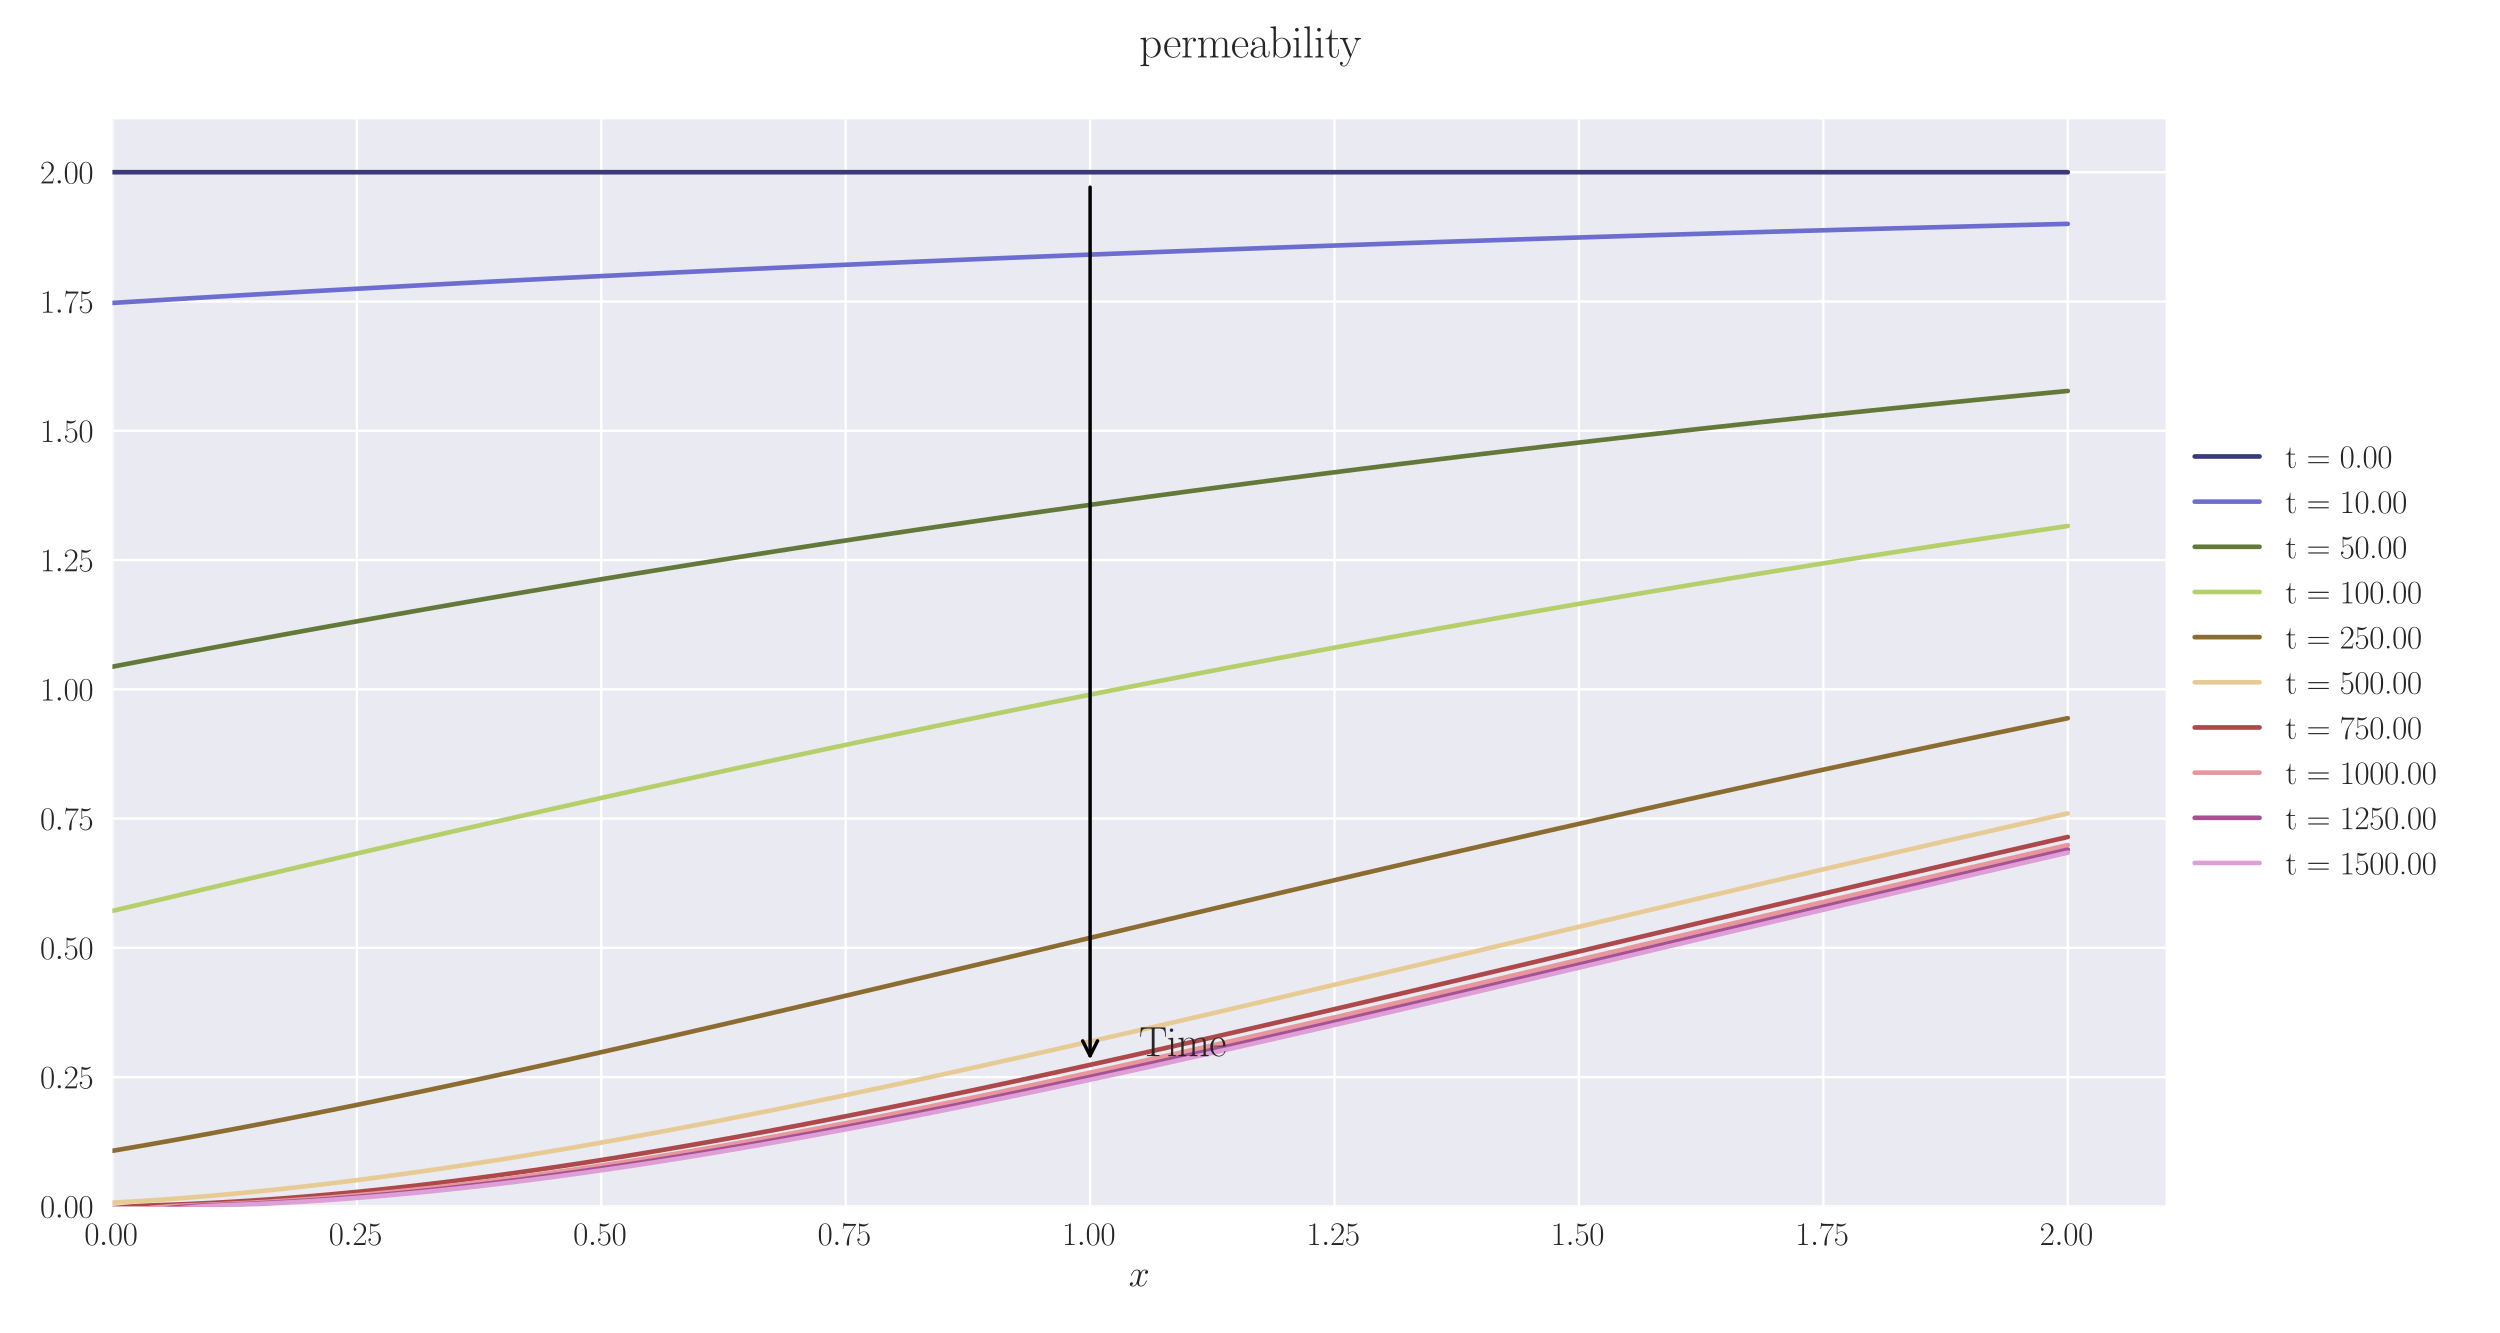 <?xml version="1.0" encoding="utf-8" standalone="no"?>
<!DOCTYPE svg PUBLIC "-//W3C//DTD SVG 1.1//EN"
  "http://www.w3.org/Graphics/SVG/1.1/DTD/svg11.dtd">
<svg xmlns:xlink="http://www.w3.org/1999/xlink" width="1080pt" height="576pt" viewBox="0 0 1080 576" xmlns="http://www.w3.org/2000/svg" version="1.1">
 <defs>
  <style type="text/css">*{stroke-linejoin: round; stroke-linecap: butt}</style>
 </defs>
 <g id="figure_1">
  <g id="patch_1">
   <path d="M 0 576 
L 1080 576 
L 1080 0 
L 0 0 
z
" style="fill: #ffffff"/>
  </g>
  <g id="axes_1">
   <g id="patch_2">
    <path d="M 48.559 521.153 
L 935.518 521.153 
L 935.518 51.564 
L 48.559 51.564 
z
" style="fill: #eaeaf2"/>
   </g>
   <g id="matplotlib.axis_1">
    <g id="xtick_1">
     <g id="line2d_1">
      <path d="M 48.559 521.153 
L 48.559 51.564 
" clip-path="url(#p79e96beaf6)" style="fill: none; stroke: #ffffff; stroke-linecap: round"/>
     </g>
     <g id="line2d_2"/>
     <g id="text_1">
      <!-- $\mathdefault{0.00}$ -->
      <g style="fill: #262626" transform="translate(36.42 537.839) scale(0.14 -0.14)">
       <defs>
        <path id="CMR17-30" d="M 2688 2025 
C 2688 2416 2682 3080 2413 3591 
C 2176 4039 1798 4198 1466 4198 
C 1158 4198 768 4058 525 3597 
C 269 3118 243 2524 243 2025 
C 243 1661 250 1106 448 619 
C 723 -39 1216 -128 1466 -128 
C 1760 -128 2208 -7 2470 600 
C 2662 1042 2688 1559 2688 2025 
z
M 1466 -26 
C 1056 -26 813 325 723 812 
C 653 1188 653 1738 653 2096 
C 653 2588 653 2997 736 3387 
C 858 3929 1216 4096 1466 4096 
C 1728 4096 2067 3923 2189 3400 
C 2272 3036 2278 2607 2278 2096 
C 2278 1680 2278 1169 2202 792 
C 2067 95 1690 -26 1466 -26 
z
" transform="scale(0.016)"/>
        <path id="CMMI12-3a" d="M 1178 307 
C 1178 492 1024 619 870 619 
C 685 619 557 466 557 313 
C 557 128 710 0 864 0 
C 1050 0 1178 153 1178 307 
z
" transform="scale(0.016)"/>
       </defs>
       <use xlink:href="#CMR17-30" transform="scale(0.996)"/>
       <use xlink:href="#CMMI12-3a" transform="translate(45.69 0) scale(0.996)"/>
       <use xlink:href="#CMR17-30" transform="translate(72.788 0) scale(0.996)"/>
       <use xlink:href="#CMR17-30" transform="translate(118.478 0) scale(0.996)"/>
      </g>
     </g>
    </g>
    <g id="xtick_2">
     <g id="line2d_3">
      <path d="M 154.149 521.153 
L 154.149 51.564 
" clip-path="url(#p79e96beaf6)" style="fill: none; stroke: #ffffff; stroke-linecap: round"/>
     </g>
     <g id="line2d_4"/>
     <g id="text_2">
      <!-- $\mathdefault{0.25}$ -->
      <g style="fill: #262626" transform="translate(142.01 537.839) scale(0.14 -0.14)">
       <defs>
        <path id="CMR17-32" d="M 2669 989 
L 2554 989 
C 2490 536 2438 459 2413 420 
C 2381 369 1920 369 1830 369 
L 602 369 
C 832 619 1280 1072 1824 1597 
C 2214 1967 2669 2402 2669 3035 
C 2669 3790 2067 4224 1395 4224 
C 691 4224 262 3604 262 3030 
C 262 2780 448 2748 525 2748 
C 589 2748 781 2787 781 3010 
C 781 3207 614 3264 525 3264 
C 486 3264 448 3258 422 3245 
C 544 3790 915 4058 1306 4058 
C 1862 4058 2227 3617 2227 3035 
C 2227 2479 1901 2000 1536 1584 
L 262 146 
L 262 0 
L 2515 0 
L 2669 989 
z
" transform="scale(0.016)"/>
        <path id="CMR17-35" d="M 730 3692 
C 794 3666 1056 3584 1325 3584 
C 1920 3584 2246 3911 2432 4100 
C 2432 4157 2432 4192 2394 4192 
C 2387 4192 2374 4192 2323 4163 
C 2099 4058 1837 3973 1517 3973 
C 1325 3973 1037 3999 723 4139 
C 653 4171 640 4171 634 4171 
C 602 4171 595 4164 595 4037 
L 595 2203 
C 595 2089 595 2057 659 2057 
C 691 2057 704 2070 736 2114 
C 941 2401 1222 2522 1542 2522 
C 1766 2522 2246 2382 2246 1289 
C 2246 1085 2246 715 2054 421 
C 1894 159 1645 25 1370 25 
C 947 25 518 320 403 814 
C 429 807 480 795 506 795 
C 589 795 749 840 749 1038 
C 749 1210 627 1280 506 1280 
C 358 1280 262 1190 262 1011 
C 262 454 704 -128 1382 -128 
C 2042 -128 2669 440 2669 1264 
C 2669 2030 2170 2624 1549 2624 
C 1222 2624 947 2503 730 2274 
L 730 3692 
z
" transform="scale(0.016)"/>
       </defs>
       <use xlink:href="#CMR17-30" transform="scale(0.996)"/>
       <use xlink:href="#CMMI12-3a" transform="translate(45.69 0) scale(0.996)"/>
       <use xlink:href="#CMR17-32" transform="translate(72.788 0) scale(0.996)"/>
       <use xlink:href="#CMR17-35" transform="translate(118.478 0) scale(0.996)"/>
      </g>
     </g>
    </g>
    <g id="xtick_3">
     <g id="line2d_5">
      <path d="M 259.74 521.153 
L 259.74 51.564 
" clip-path="url(#p79e96beaf6)" style="fill: none; stroke: #ffffff; stroke-linecap: round"/>
     </g>
     <g id="line2d_6"/>
     <g id="text_3">
      <!-- $\mathdefault{0.50}$ -->
      <g style="fill: #262626" transform="translate(247.6 537.839) scale(0.14 -0.14)">
       <use xlink:href="#CMR17-30" transform="scale(0.996)"/>
       <use xlink:href="#CMMI12-3a" transform="translate(45.69 0) scale(0.996)"/>
       <use xlink:href="#CMR17-35" transform="translate(72.788 0) scale(0.996)"/>
       <use xlink:href="#CMR17-30" transform="translate(118.478 0) scale(0.996)"/>
      </g>
     </g>
    </g>
    <g id="xtick_4">
     <g id="line2d_7">
      <path d="M 365.33 521.153 
L 365.33 51.564 
" clip-path="url(#p79e96beaf6)" style="fill: none; stroke: #ffffff; stroke-linecap: round"/>
     </g>
     <g id="line2d_8"/>
     <g id="text_4">
      <!-- $\mathdefault{0.75}$ -->
      <g style="fill: #262626" transform="translate(353.19 537.839) scale(0.14 -0.14)">
       <defs>
        <path id="CMR17-37" d="M 2886 3941 
L 2886 4081 
L 1382 4081 
C 634 4081 621 4165 595 4288 
L 480 4288 
L 294 3094 
L 410 3094 
C 429 3215 474 3540 550 3661 
C 589 3712 1062 3712 1171 3712 
L 2579 3712 
L 1869 2661 
C 1395 1954 1069 999 1069 165 
C 1069 89 1069 -128 1299 -128 
C 1530 -128 1530 89 1530 171 
L 1530 465 
C 1530 1508 1709 2196 2003 2636 
L 2886 3941 
z
" transform="scale(0.016)"/>
       </defs>
       <use xlink:href="#CMR17-30" transform="scale(0.996)"/>
       <use xlink:href="#CMMI12-3a" transform="translate(45.69 0) scale(0.996)"/>
       <use xlink:href="#CMR17-37" transform="translate(72.788 0) scale(0.996)"/>
       <use xlink:href="#CMR17-35" transform="translate(118.478 0) scale(0.996)"/>
      </g>
     </g>
    </g>
    <g id="xtick_5">
     <g id="line2d_9">
      <path d="M 470.92 521.153 
L 470.92 51.564 
" clip-path="url(#p79e96beaf6)" style="fill: none; stroke: #ffffff; stroke-linecap: round"/>
     </g>
     <g id="line2d_10"/>
     <g id="text_5">
      <!-- $\mathdefault{1.00}$ -->
      <g style="fill: #262626" transform="translate(458.781 537.839) scale(0.14 -0.14)">
       <defs>
        <path id="CMR17-31" d="M 1702 4058 
C 1702 4192 1696 4192 1606 4192 
C 1357 3916 979 3827 621 3827 
C 602 3827 570 3827 563 3808 
C 557 3795 557 3782 557 3648 
C 755 3648 1088 3686 1344 3839 
L 1344 461 
C 1344 236 1331 160 781 160 
L 589 160 
L 589 0 
C 896 0 1216 0 1523 0 
C 1830 0 2150 0 2458 0 
L 2458 160 
L 2266 160 
C 1715 160 1702 230 1702 458 
L 1702 4058 
z
" transform="scale(0.016)"/>
       </defs>
       <use xlink:href="#CMR17-31" transform="scale(0.996)"/>
       <use xlink:href="#CMMI12-3a" transform="translate(45.69 0) scale(0.996)"/>
       <use xlink:href="#CMR17-30" transform="translate(72.788 0) scale(0.996)"/>
       <use xlink:href="#CMR17-30" transform="translate(118.478 0) scale(0.996)"/>
      </g>
     </g>
    </g>
    <g id="xtick_6">
     <g id="line2d_11">
      <path d="M 576.511 521.153 
L 576.511 51.564 
" clip-path="url(#p79e96beaf6)" style="fill: none; stroke: #ffffff; stroke-linecap: round"/>
     </g>
     <g id="line2d_12"/>
     <g id="text_6">
      <!-- $\mathdefault{1.25}$ -->
      <g style="fill: #262626" transform="translate(564.371 537.839) scale(0.14 -0.14)">
       <use xlink:href="#CMR17-31" transform="scale(0.996)"/>
       <use xlink:href="#CMMI12-3a" transform="translate(45.69 0) scale(0.996)"/>
       <use xlink:href="#CMR17-32" transform="translate(72.788 0) scale(0.996)"/>
       <use xlink:href="#CMR17-35" transform="translate(118.478 0) scale(0.996)"/>
      </g>
     </g>
    </g>
    <g id="xtick_7">
     <g id="line2d_13">
      <path d="M 682.101 521.153 
L 682.101 51.564 
" clip-path="url(#p79e96beaf6)" style="fill: none; stroke: #ffffff; stroke-linecap: round"/>
     </g>
     <g id="line2d_14"/>
     <g id="text_7">
      <!-- $\mathdefault{1.50}$ -->
      <g style="fill: #262626" transform="translate(669.961 537.839) scale(0.14 -0.14)">
       <use xlink:href="#CMR17-31" transform="scale(0.996)"/>
       <use xlink:href="#CMMI12-3a" transform="translate(45.69 0) scale(0.996)"/>
       <use xlink:href="#CMR17-35" transform="translate(72.788 0) scale(0.996)"/>
       <use xlink:href="#CMR17-30" transform="translate(118.478 0) scale(0.996)"/>
      </g>
     </g>
    </g>
    <g id="xtick_8">
     <g id="line2d_15">
      <path d="M 787.691 521.153 
L 787.691 51.564 
" clip-path="url(#p79e96beaf6)" style="fill: none; stroke: #ffffff; stroke-linecap: round"/>
     </g>
     <g id="line2d_16"/>
     <g id="text_8">
      <!-- $\mathdefault{1.75}$ -->
      <g style="fill: #262626" transform="translate(775.552 537.839) scale(0.14 -0.14)">
       <use xlink:href="#CMR17-31" transform="scale(0.996)"/>
       <use xlink:href="#CMMI12-3a" transform="translate(45.69 0) scale(0.996)"/>
       <use xlink:href="#CMR17-37" transform="translate(72.788 0) scale(0.996)"/>
       <use xlink:href="#CMR17-35" transform="translate(118.478 0) scale(0.996)"/>
      </g>
     </g>
    </g>
    <g id="xtick_9">
     <g id="line2d_17">
      <path d="M 893.282 521.153 
L 893.282 51.564 
" clip-path="url(#p79e96beaf6)" style="fill: none; stroke: #ffffff; stroke-linecap: round"/>
     </g>
     <g id="line2d_18"/>
     <g id="text_9">
      <!-- $\mathdefault{2.00}$ -->
      <g style="fill: #262626" transform="translate(881.142 537.839) scale(0.14 -0.14)">
       <use xlink:href="#CMR17-32" transform="scale(0.996)"/>
       <use xlink:href="#CMMI12-3a" transform="translate(45.69 0) scale(0.996)"/>
       <use xlink:href="#CMR17-30" transform="translate(72.788 0) scale(0.996)"/>
       <use xlink:href="#CMR17-30" transform="translate(118.478 0) scale(0.996)"/>
      </g>
     </g>
    </g>
    <g id="text_10">
     <!-- $x$ -->
     <g style="fill: #262626" transform="translate(487.604 555.621) scale(0.16 -0.16)">
      <defs>
       <path id="CMMI12-78" d="M 3034 2606 
C 2829 2567 2752 2414 2752 2293 
C 2752 2139 2874 2088 2963 2088 
C 3155 2088 3290 2254 3290 2427 
C 3290 2695 2982 2816 2714 2816 
C 2323 2816 2106 2433 2048 2312 
C 1901 2816 1504 2816 1389 2816 
C 736 2816 390 1980 390 1839 
C 390 1814 416 1782 461 1782 
C 512 1782 525 1820 538 1846 
C 755 2555 1184 2689 1370 2689 
C 1658 2689 1715 2420 1715 2267 
C 1715 2127 1677 1980 1600 1673 
L 1382 798 
C 1286 415 1101 64 762 64 
C 730 64 570 64 435 147 
C 666 192 717 383 717 460 
C 717 588 621 664 499 664 
C 346 664 179 530 179 326 
C 179 57 480 -64 755 -64 
C 1062 -64 1280 179 1414 441 
C 1517 64 1837 -64 2074 -64 
C 2726 -64 3072 773 3072 913 
C 3072 945 3046 971 3008 971 
C 2950 971 2944 939 2925 888 
C 2752 326 2381 64 2093 64 
C 1869 64 1747 230 1747 492 
C 1747 632 1773 734 1875 1156 
L 2099 2024 
C 2195 2408 2413 2689 2707 2689 
C 2720 2689 2899 2689 3034 2606 
z
" transform="scale(0.016)"/>
      </defs>
      <use xlink:href="#CMMI12-78" transform="scale(0.996)"/>
     </g>
    </g>
   </g>
   <g id="matplotlib.axis_2">
    <g id="ytick_1">
     <g id="line2d_19">
      <path d="M 48.559 521.153 
L 935.518 521.153 
" clip-path="url(#p79e96beaf6)" style="fill: none; stroke: #ffffff; stroke-linecap: round"/>
     </g>
     <g id="line2d_20"/>
     <g id="text_11">
      <!-- $\mathdefault{0.00}$ -->
      <g style="fill: #262626" transform="translate(17.28 525.996) scale(0.14 -0.14)">
       <use xlink:href="#CMR17-30" transform="scale(0.996)"/>
       <use xlink:href="#CMMI12-3a" transform="translate(45.69 0) scale(0.996)"/>
       <use xlink:href="#CMR17-30" transform="translate(72.788 0) scale(0.996)"/>
       <use xlink:href="#CMR17-30" transform="translate(118.478 0) scale(0.996)"/>
      </g>
     </g>
    </g>
    <g id="ytick_2">
     <g id="line2d_21">
      <path d="M 48.559 465.309 
L 935.518 465.309 
" clip-path="url(#p79e96beaf6)" style="fill: none; stroke: #ffffff; stroke-linecap: round"/>
     </g>
     <g id="line2d_22"/>
     <g id="text_12">
      <!-- $\mathdefault{0.25}$ -->
      <g style="fill: #262626" transform="translate(17.28 470.151) scale(0.14 -0.14)">
       <use xlink:href="#CMR17-30" transform="scale(0.996)"/>
       <use xlink:href="#CMMI12-3a" transform="translate(45.69 0) scale(0.996)"/>
       <use xlink:href="#CMR17-32" transform="translate(72.788 0) scale(0.996)"/>
       <use xlink:href="#CMR17-35" transform="translate(118.478 0) scale(0.996)"/>
      </g>
     </g>
    </g>
    <g id="ytick_3">
     <g id="line2d_23">
      <path d="M 48.559 409.464 
L 935.518 409.464 
" clip-path="url(#p79e96beaf6)" style="fill: none; stroke: #ffffff; stroke-linecap: round"/>
     </g>
     <g id="line2d_24"/>
     <g id="text_13">
      <!-- $\mathdefault{0.50}$ -->
      <g style="fill: #262626" transform="translate(17.28 414.307) scale(0.14 -0.14)">
       <use xlink:href="#CMR17-30" transform="scale(0.996)"/>
       <use xlink:href="#CMMI12-3a" transform="translate(45.69 0) scale(0.996)"/>
       <use xlink:href="#CMR17-35" transform="translate(72.788 0) scale(0.996)"/>
       <use xlink:href="#CMR17-30" transform="translate(118.478 0) scale(0.996)"/>
      </g>
     </g>
    </g>
    <g id="ytick_4">
     <g id="line2d_25">
      <path d="M 48.559 353.62 
L 935.518 353.62 
" clip-path="url(#p79e96beaf6)" style="fill: none; stroke: #ffffff; stroke-linecap: round"/>
     </g>
     <g id="line2d_26"/>
     <g id="text_14">
      <!-- $\mathdefault{0.75}$ -->
      <g style="fill: #262626" transform="translate(17.28 358.462) scale(0.14 -0.14)">
       <use xlink:href="#CMR17-30" transform="scale(0.996)"/>
       <use xlink:href="#CMMI12-3a" transform="translate(45.69 0) scale(0.996)"/>
       <use xlink:href="#CMR17-37" transform="translate(72.788 0) scale(0.996)"/>
       <use xlink:href="#CMR17-35" transform="translate(118.478 0) scale(0.996)"/>
      </g>
     </g>
    </g>
    <g id="ytick_5">
     <g id="line2d_27">
      <path d="M 48.559 297.775 
L 935.518 297.775 
" clip-path="url(#p79e96beaf6)" style="fill: none; stroke: #ffffff; stroke-linecap: round"/>
     </g>
     <g id="line2d_28"/>
     <g id="text_15">
      <!-- $\mathdefault{1.00}$ -->
      <g style="fill: #262626" transform="translate(17.28 302.618) scale(0.14 -0.14)">
       <use xlink:href="#CMR17-31" transform="scale(0.996)"/>
       <use xlink:href="#CMMI12-3a" transform="translate(45.69 0) scale(0.996)"/>
       <use xlink:href="#CMR17-30" transform="translate(72.788 0) scale(0.996)"/>
       <use xlink:href="#CMR17-30" transform="translate(118.478 0) scale(0.996)"/>
      </g>
     </g>
    </g>
    <g id="ytick_6">
     <g id="line2d_29">
      <path d="M 48.559 241.931 
L 935.518 241.931 
" clip-path="url(#p79e96beaf6)" style="fill: none; stroke: #ffffff; stroke-linecap: round"/>
     </g>
     <g id="line2d_30"/>
     <g id="text_16">
      <!-- $\mathdefault{1.25}$ -->
      <g style="fill: #262626" transform="translate(17.28 246.773) scale(0.14 -0.14)">
       <use xlink:href="#CMR17-31" transform="scale(0.996)"/>
       <use xlink:href="#CMMI12-3a" transform="translate(45.69 0) scale(0.996)"/>
       <use xlink:href="#CMR17-32" transform="translate(72.788 0) scale(0.996)"/>
       <use xlink:href="#CMR17-35" transform="translate(118.478 0) scale(0.996)"/>
      </g>
     </g>
    </g>
    <g id="ytick_7">
     <g id="line2d_31">
      <path d="M 48.559 186.086 
L 935.518 186.086 
" clip-path="url(#p79e96beaf6)" style="fill: none; stroke: #ffffff; stroke-linecap: round"/>
     </g>
     <g id="line2d_32"/>
     <g id="text_17">
      <!-- $\mathdefault{1.50}$ -->
      <g style="fill: #262626" transform="translate(17.28 190.929) scale(0.14 -0.14)">
       <use xlink:href="#CMR17-31" transform="scale(0.996)"/>
       <use xlink:href="#CMMI12-3a" transform="translate(45.69 0) scale(0.996)"/>
       <use xlink:href="#CMR17-35" transform="translate(72.788 0) scale(0.996)"/>
       <use xlink:href="#CMR17-30" transform="translate(118.478 0) scale(0.996)"/>
      </g>
     </g>
    </g>
    <g id="ytick_8">
     <g id="line2d_33">
      <path d="M 48.559 130.242 
L 935.518 130.242 
" clip-path="url(#p79e96beaf6)" style="fill: none; stroke: #ffffff; stroke-linecap: round"/>
     </g>
     <g id="line2d_34"/>
     <g id="text_18">
      <!-- $\mathdefault{1.75}$ -->
      <g style="fill: #262626" transform="translate(17.28 135.084) scale(0.14 -0.14)">
       <use xlink:href="#CMR17-31" transform="scale(0.996)"/>
       <use xlink:href="#CMMI12-3a" transform="translate(45.69 0) scale(0.996)"/>
       <use xlink:href="#CMR17-37" transform="translate(72.788 0) scale(0.996)"/>
       <use xlink:href="#CMR17-35" transform="translate(118.478 0) scale(0.996)"/>
      </g>
     </g>
    </g>
    <g id="ytick_9">
     <g id="line2d_35">
      <path d="M 48.559 74.397 
L 935.518 74.397 
" clip-path="url(#p79e96beaf6)" style="fill: none; stroke: #ffffff; stroke-linecap: round"/>
     </g>
     <g id="line2d_36"/>
     <g id="text_19">
      <!-- $\mathdefault{2.00}$ -->
      <g style="fill: #262626" transform="translate(17.28 79.24) scale(0.14 -0.14)">
       <use xlink:href="#CMR17-32" transform="scale(0.996)"/>
       <use xlink:href="#CMMI12-3a" transform="translate(45.69 0) scale(0.996)"/>
       <use xlink:href="#CMR17-30" transform="translate(72.788 0) scale(0.996)"/>
       <use xlink:href="#CMR17-30" transform="translate(118.478 0) scale(0.996)"/>
      </g>
     </g>
    </g>
   </g>
   <g id="line2d_37">
    <path d="M 48.559 74.397 
L 57.006 74.397 
L 65.454 74.397 
L 73.901 74.397 
L 82.348 74.397 
L 90.795 74.397 
L 99.242 74.397 
L 107.69 74.397 
L 116.137 74.397 
L 124.584 74.397 
L 133.031 74.397 
L 141.479 74.397 
L 149.926 74.397 
L 158.373 74.397 
L 166.82 74.397 
L 175.267 74.397 
L 183.715 74.397 
L 192.162 74.397 
L 200.609 74.397 
L 209.056 74.397 
L 217.504 74.397 
L 225.951 74.397 
L 234.398 74.397 
L 242.845 74.397 
L 251.292 74.397 
L 259.74 74.397 
L 268.187 74.397 
L 276.634 74.397 
L 285.081 74.397 
L 293.529 74.397 
L 301.976 74.397 
L 310.423 74.397 
L 318.87 74.397 
L 327.317 74.397 
L 335.765 74.397 
L 344.212 74.397 
L 352.659 74.397 
L 361.106 74.397 
L 369.554 74.397 
L 378.001 74.397 
L 386.448 74.397 
L 394.895 74.397 
L 403.343 74.397 
L 411.79 74.397 
L 420.237 74.397 
L 428.684 74.397 
L 437.131 74.397 
L 445.579 74.397 
L 454.026 74.397 
L 462.473 74.397 
L 470.92 74.397 
L 479.368 74.397 
L 487.815 74.397 
L 496.262 74.397 
L 504.709 74.397 
L 513.156 74.397 
L 521.604 74.397 
L 530.051 74.397 
L 538.498 74.397 
L 546.945 74.397 
L 555.393 74.397 
L 563.84 74.397 
L 572.287 74.397 
L 580.734 74.397 
L 589.181 74.397 
L 597.629 74.397 
L 606.076 74.397 
L 614.523 74.397 
L 622.97 74.397 
L 631.418 74.397 
L 639.865 74.397 
L 648.312 74.397 
L 656.759 74.397 
L 665.206 74.397 
L 673.654 74.397 
L 682.101 74.397 
L 690.548 74.397 
L 698.995 74.397 
L 707.443 74.397 
L 715.89 74.397 
L 724.337 74.397 
L 732.784 74.397 
L 741.232 74.397 
L 749.679 74.397 
L 758.126 74.397 
L 766.573 74.397 
L 775.02 74.397 
L 783.468 74.397 
L 791.915 74.397 
L 800.362 74.397 
L 808.809 74.397 
L 817.257 74.397 
L 825.704 74.397 
L 834.151 74.397 
L 842.598 74.397 
L 851.045 74.397 
L 859.493 74.397 
L 867.94 74.397 
L 876.387 74.397 
L 884.834 74.397 
L 893.282 74.397 
" clip-path="url(#p79e96beaf6)" style="fill: none; stroke: #393b79; stroke-width: 2; stroke-linecap: round"/>
   </g>
   <g id="line2d_38">
    <path d="M 48.559 130.865 
L 57.006 130.354 
L 65.454 129.847 
L 73.901 129.341 
L 82.348 128.836 
L 90.795 128.337 
L 99.242 127.842 
L 107.69 127.353 
L 116.137 126.869 
L 124.584 126.39 
L 133.031 125.916 
L 141.479 125.447 
L 149.926 124.984 
L 158.373 124.524 
L 166.82 124.061 
L 175.267 123.603 
L 183.715 123.15 
L 192.162 122.701 
L 200.609 122.258 
L 209.056 121.819 
L 217.504 121.384 
L 225.951 120.954 
L 234.398 120.529 
L 242.845 120.108 
L 251.292 119.691 
L 259.74 119.276 
L 268.187 118.861 
L 276.634 118.449 
L 285.081 118.042 
L 293.529 117.639 
L 301.976 117.24 
L 310.423 116.845 
L 318.87 116.454 
L 327.317 116.068 
L 335.765 115.685 
L 344.212 115.307 
L 352.659 114.932 
L 361.106 114.561 
L 369.554 114.194 
L 378.001 113.824 
L 386.448 113.457 
L 394.895 113.095 
L 403.343 112.735 
L 411.79 112.38 
L 420.237 112.028 
L 428.684 111.68 
L 437.131 111.336 
L 445.579 110.995 
L 454.026 110.657 
L 462.473 110.323 
L 470.92 109.992 
L 479.368 109.665 
L 487.815 109.341 
L 496.262 109.02 
L 504.709 108.7 
L 513.156 108.38 
L 521.604 108.063 
L 530.051 107.749 
L 538.498 107.438 
L 546.945 107.131 
L 555.393 106.826 
L 563.84 106.525 
L 572.287 106.226 
L 580.734 105.931 
L 589.181 105.639 
L 597.629 105.349 
L 606.076 105.063 
L 614.523 104.779 
L 622.97 104.499 
L 631.418 104.221 
L 639.865 103.946 
L 648.312 103.673 
L 656.759 103.404 
L 665.206 103.133 
L 673.654 102.863 
L 682.101 102.596 
L 690.548 102.332 
L 698.995 102.071 
L 707.443 101.812 
L 715.89 101.556 
L 724.337 101.302 
L 732.784 101.051 
L 741.232 100.803 
L 749.679 100.557 
L 758.126 100.313 
L 766.573 100.072 
L 775.02 99.833 
L 783.468 99.597 
L 791.915 99.363 
L 800.362 99.131 
L 808.809 98.902 
L 817.257 98.675 
L 825.704 98.45 
L 834.151 98.227 
L 842.598 98.007 
L 851.045 97.788 
L 859.493 97.568 
L 867.94 97.35 
L 876.387 97.134 
L 884.834 96.92 
L 893.282 96.708 
" clip-path="url(#p79e96beaf6)" style="fill: none; stroke: #6b6ecf; stroke-width: 2; stroke-linecap: round"/>
   </g>
   <g id="line2d_39">
    <path d="M 48.559 288.018 
L 57.006 286.399 
L 65.454 284.79 
L 73.901 283.184 
L 82.348 281.591 
L 90.795 280.01 
L 99.242 278.432 
L 107.69 276.867 
L 116.137 275.312 
L 124.584 273.761 
L 133.031 272.226 
L 141.479 270.694 
L 149.926 269.174 
L 158.373 267.666 
L 166.82 266.161 
L 175.267 264.672 
L 183.715 263.185 
L 192.162 261.713 
L 200.609 260.246 
L 209.056 258.791 
L 217.504 257.344 
L 225.951 255.906 
L 234.398 254.478 
L 242.845 253.058 
L 251.292 251.648 
L 259.74 250.246 
L 268.187 248.854 
L 276.634 247.471 
L 285.081 246.096 
L 293.529 244.732 
L 301.976 243.374 
L 310.423 242.031 
L 318.87 240.688 
L 327.317 239.363 
L 335.765 238.038 
L 344.212 236.729 
L 352.659 235.425 
L 361.106 234.13 
L 369.554 232.849 
L 378.001 231.568 
L 386.448 230.303 
L 394.895 229.042 
L 403.343 227.791 
L 411.79 226.555 
L 420.237 225.316 
L 428.684 224.093 
L 437.131 222.879 
L 445.579 221.668 
L 454.026 220.472 
L 462.473 219.28 
L 470.92 218.096 
L 479.368 216.927 
L 487.815 215.759 
L 496.262 214.6 
L 504.709 213.456 
L 513.156 212.313 
L 521.604 211.179 
L 530.051 210.059 
L 538.498 208.941 
L 546.945 207.83 
L 555.393 206.734 
L 563.84 205.643 
L 572.287 204.555 
L 580.734 203.481 
L 589.181 202.419 
L 597.629 201.352 
L 606.076 200.299 
L 614.523 199.259 
L 622.97 198.222 
L 631.418 197.189 
L 639.865 196.169 
L 648.312 195.161 
L 656.759 194.15 
L 665.206 193.149 
L 673.654 192.16 
L 682.101 191.183 
L 690.548 190.201 
L 698.995 189.23 
L 707.443 188.27 
L 715.89 187.322 
L 724.337 186.37 
L 732.784 185.428 
L 741.232 184.497 
L 749.679 183.577 
L 758.126 182.656 
L 766.573 181.741 
L 775.02 180.837 
L 783.468 179.944 
L 791.915 179.057 
L 800.362 178.168 
L 808.809 177.29 
L 817.257 176.421 
L 825.704 175.563 
L 834.151 174.707 
L 842.598 173.853 
L 851.045 173.009 
L 859.493 172.174 
L 867.94 171.349 
L 876.387 170.526 
L 884.834 169.705 
L 893.282 168.893 
" clip-path="url(#p79e96beaf6)" style="fill: none; stroke: #637939; stroke-width: 2; stroke-linecap: round"/>
   </g>
   <g id="line2d_40">
    <path d="M 48.559 393.511 
L 57.006 391.509 
L 65.454 389.509 
L 73.901 387.512 
L 82.348 385.518 
L 90.795 383.528 
L 99.242 381.542 
L 107.69 379.558 
L 116.137 377.578 
L 124.584 375.603 
L 133.031 373.633 
L 141.479 371.667 
L 149.926 369.705 
L 158.373 367.749 
L 166.82 365.798 
L 175.267 363.852 
L 183.715 361.911 
L 192.162 359.976 
L 200.609 358.047 
L 209.056 356.125 
L 217.504 354.207 
L 225.951 352.297 
L 234.398 350.392 
L 242.845 348.494 
L 251.292 346.604 
L 259.74 344.72 
L 268.187 342.841 
L 276.634 340.97 
L 285.081 339.107 
L 293.529 337.252 
L 301.976 335.404 
L 310.423 333.562 
L 318.87 331.727 
L 327.317 329.901 
L 335.765 328.082 
L 344.212 326.272 
L 352.659 324.469 
L 361.106 322.674 
L 369.554 320.887 
L 378.001 319.108 
L 386.448 317.338 
L 394.895 315.576 
L 403.343 313.823 
L 411.79 312.078 
L 420.237 310.342 
L 428.684 308.613 
L 437.131 306.891 
L 445.579 305.179 
L 454.026 303.476 
L 462.473 301.782 
L 470.92 300.099 
L 479.368 298.421 
L 487.815 296.751 
L 496.262 295.092 
L 504.709 293.444 
L 513.156 291.803 
L 521.604 290.168 
L 530.051 288.544 
L 538.498 286.933 
L 546.945 285.324 
L 555.393 283.727 
L 563.84 282.142 
L 572.287 280.561 
L 580.734 278.991 
L 589.181 277.434 
L 597.629 275.879 
L 606.076 274.336 
L 614.523 272.805 
L 622.97 271.278 
L 631.418 269.766 
L 639.865 268.256 
L 648.312 266.76 
L 656.759 265.272 
L 665.206 263.792 
L 673.654 262.325 
L 682.101 260.86 
L 690.548 259.414 
L 698.995 257.966 
L 707.443 256.536 
L 715.89 255.107 
L 724.337 253.695 
L 732.784 252.284 
L 741.232 250.891 
L 749.679 249.497 
L 758.126 248.123 
L 766.573 246.746 
L 775.02 245.389 
L 783.468 244.031 
L 791.915 242.69 
L 800.362 241.352 
L 808.809 240.026 
L 817.257 238.709 
L 825.704 237.398 
L 834.151 236.103 
L 842.598 234.806 
L 851.045 233.526 
L 859.493 232.25 
L 867.94 230.984 
L 876.387 229.732 
L 884.834 228.478 
L 893.282 227.241 
" clip-path="url(#p79e96beaf6)" style="fill: none; stroke: #b5cf6b; stroke-width: 2; stroke-linecap: round"/>
   </g>
   <g id="line2d_41">
    <path d="M 48.559 497.152 
L 57.006 495.711 
L 65.454 494.241 
L 73.901 492.743 
L 82.348 491.218 
L 90.795 489.668 
L 99.242 488.093 
L 107.69 486.494 
L 116.137 484.872 
L 124.584 483.227 
L 133.031 481.562 
L 141.479 479.876 
L 149.926 478.17 
L 158.373 476.445 
L 166.82 474.703 
L 175.267 472.943 
L 183.715 471.166 
L 192.162 469.373 
L 200.609 467.566 
L 209.056 465.743 
L 217.504 463.907 
L 225.951 462.058 
L 234.398 460.196 
L 242.845 458.322 
L 251.292 456.437 
L 259.74 454.541 
L 268.187 452.635 
L 276.634 450.72 
L 285.081 448.795 
L 293.529 446.862 
L 301.976 444.922 
L 310.423 442.973 
L 318.87 441.018 
L 327.317 439.057 
L 335.765 437.09 
L 344.212 435.117 
L 352.659 433.139 
L 361.106 431.156 
L 369.554 429.17 
L 378.001 427.179 
L 386.448 425.186 
L 394.895 423.19 
L 403.343 421.191 
L 411.79 419.19 
L 420.237 417.187 
L 428.684 415.184 
L 437.131 413.178 
L 445.579 411.172 
L 454.026 409.166 
L 462.473 407.161 
L 470.92 405.154 
L 479.368 403.15 
L 487.815 401.145 
L 496.262 399.142 
L 504.709 397.142 
L 513.156 395.142 
L 521.604 393.144 
L 530.051 391.148 
L 538.498 389.156 
L 546.945 387.166 
L 555.393 385.179 
L 563.84 383.195 
L 572.287 381.216 
L 580.734 379.24 
L 589.181 377.268 
L 597.629 375.299 
L 606.076 373.335 
L 614.523 371.377 
L 622.97 369.422 
L 631.418 367.472 
L 639.865 365.529 
L 648.312 363.589 
L 656.759 361.657 
L 665.206 359.727 
L 673.654 357.806 
L 682.101 355.889 
L 690.548 353.979 
L 698.995 352.076 
L 707.443 350.177 
L 715.89 348.286 
L 724.337 346.404 
L 732.784 344.524 
L 741.232 342.653 
L 749.679 340.789 
L 758.126 338.934 
L 766.573 337.085 
L 775.02 335.242 
L 783.468 333.406 
L 791.915 331.578 
L 800.362 329.758 
L 808.809 327.946 
L 817.257 326.142 
L 825.704 324.345 
L 834.151 322.557 
L 842.598 320.776 
L 851.045 319.004 
L 859.493 317.239 
L 867.94 315.483 
L 876.387 313.736 
L 884.834 311.997 
L 893.282 310.267 
" clip-path="url(#p79e96beaf6)" style="fill: none; stroke: #8c6d31; stroke-width: 2; stroke-linecap: round"/>
   </g>
   <g id="line2d_42">
    <path d="M 48.559 519.559 
L 57.006 519.08 
L 65.454 518.544 
L 73.901 517.951 
L 82.348 517.304 
L 90.795 516.605 
L 99.242 515.853 
L 107.69 515.052 
L 116.137 514.202 
L 124.584 513.305 
L 133.031 512.363 
L 141.479 511.375 
L 149.926 510.345 
L 158.373 509.274 
L 166.82 508.161 
L 175.267 507.01 
L 183.715 505.82 
L 192.162 504.594 
L 200.609 503.332 
L 209.056 502.035 
L 217.504 500.705 
L 225.951 499.343 
L 234.398 497.95 
L 242.845 496.526 
L 251.292 495.073 
L 259.74 493.592 
L 268.187 492.084 
L 276.634 490.55 
L 285.081 488.99 
L 293.529 487.406 
L 301.976 485.798 
L 310.423 484.168 
L 318.87 482.516 
L 327.317 480.843 
L 335.765 479.15 
L 344.212 477.438 
L 352.659 475.707 
L 361.106 473.958 
L 369.554 472.193 
L 378.001 470.411 
L 386.448 468.613 
L 394.895 466.801 
L 403.343 464.974 
L 411.79 463.134 
L 420.237 461.281 
L 428.684 459.416 
L 437.131 457.539 
L 445.579 455.651 
L 454.026 453.753 
L 462.473 451.844 
L 470.92 449.927 
L 479.368 448.001 
L 487.815 446.066 
L 496.262 444.124 
L 504.709 442.175 
L 513.156 440.219 
L 521.604 438.256 
L 530.051 436.289 
L 538.498 434.315 
L 546.945 432.338 
L 555.393 430.355 
L 563.84 428.369 
L 572.287 426.379 
L 580.734 424.387 
L 589.181 422.391 
L 597.629 420.392 
L 606.076 418.392 
L 614.523 416.391 
L 622.97 414.389 
L 631.418 412.385 
L 639.865 410.381 
L 648.312 408.376 
L 656.759 406.373 
L 665.206 404.368 
L 673.654 402.366 
L 682.101 400.364 
L 690.548 398.363 
L 698.995 396.364 
L 707.443 394.368 
L 715.89 392.373 
L 724.337 390.38 
L 732.784 388.39 
L 741.232 386.403 
L 749.679 384.419 
L 758.126 382.439 
L 766.573 380.463 
L 775.02 378.489 
L 783.468 376.52 
L 791.915 374.555 
L 800.362 372.596 
L 808.809 370.639 
L 817.257 368.688 
L 825.704 366.744 
L 834.151 364.802 
L 842.598 362.868 
L 851.045 360.937 
L 859.493 359.015 
L 867.94 357.094 
L 876.387 355.183 
L 884.834 353.277 
L 893.282 351.376 
" clip-path="url(#p79e96beaf6)" style="fill: none; stroke: #e7cb94; stroke-width: 2; stroke-linecap: round"/>
   </g>
   <g id="line2d_43">
    <path d="M 48.559 521.938 
L 57.006 521.19 
L 65.454 520.737 
L 73.901 520.435 
L 82.348 520.097 
L 90.795 519.696 
L 99.242 519.236 
L 107.69 518.717 
L 116.137 518.142 
L 124.584 517.512 
L 133.031 516.829 
L 141.479 516.094 
L 149.926 515.308 
L 158.373 514.474 
L 166.82 513.591 
L 175.267 512.663 
L 183.715 511.69 
L 192.162 510.674 
L 200.609 509.615 
L 209.056 508.516 
L 217.504 507.376 
L 225.951 506.199 
L 234.398 504.984 
L 242.845 503.734 
L 251.292 502.448 
L 259.74 501.129 
L 268.187 499.777 
L 276.634 498.393 
L 285.081 496.98 
L 293.529 495.536 
L 301.976 494.064 
L 310.423 492.565 
L 318.87 491.039 
L 327.317 489.487 
L 335.765 487.911 
L 344.212 486.311 
L 352.659 484.688 
L 361.106 483.043 
L 369.554 481.377 
L 378.001 479.691 
L 386.448 477.985 
L 394.895 476.26 
L 403.343 474.518 
L 411.79 472.758 
L 420.237 470.981 
L 428.684 469.189 
L 437.131 467.382 
L 445.579 465.56 
L 454.026 463.724 
L 462.473 461.876 
L 470.92 460.015 
L 479.368 458.142 
L 487.815 456.258 
L 496.262 454.363 
L 504.709 452.458 
L 513.156 450.544 
L 521.604 448.621 
L 530.051 446.689 
L 538.498 444.75 
L 546.945 442.803 
L 555.393 440.85 
L 563.84 438.89 
L 572.287 436.924 
L 580.734 434.953 
L 589.181 432.977 
L 597.629 430.996 
L 606.076 429.012 
L 614.523 427.023 
L 622.97 425.032 
L 631.418 423.037 
L 639.865 421.04 
L 648.312 419.041 
L 656.759 417.04 
L 665.206 415.039 
L 673.654 413.036 
L 682.101 411.032 
L 690.548 409.028 
L 698.995 407.025 
L 707.443 405.021 
L 715.89 403.019 
L 724.337 401.016 
L 732.784 399.015 
L 741.232 397.017 
L 749.679 395.019 
L 758.126 393.023 
L 766.573 391.03 
L 775.02 389.04 
L 783.468 387.052 
L 791.915 385.068 
L 800.362 383.087 
L 808.809 381.109 
L 817.257 379.136 
L 825.704 377.166 
L 834.151 375.2 
L 842.598 373.238 
L 851.045 371.282 
L 859.493 369.33 
L 867.94 367.382 
L 876.387 365.442 
L 884.834 363.503 
L 893.282 361.574 
" clip-path="url(#p79e96beaf6)" style="fill: none; stroke: #ad494a; stroke-width: 2; stroke-linecap: round"/>
   </g>
   <g id="line2d_44">
    <path d="M 48.559 524.751 
L 57.006 522.886 
L 65.454 521.763 
L 73.901 521.085 
L 82.348 520.672 
L 90.795 520.375 
L 99.242 520.024 
L 107.69 519.612 
L 116.137 519.141 
L 124.584 518.611 
L 133.031 518.026 
L 141.479 517.386 
L 149.926 516.692 
L 158.373 515.947 
L 166.82 515.152 
L 175.267 514.308 
L 183.715 513.417 
L 192.162 512.481 
L 200.609 511.499 
L 209.056 510.475 
L 217.504 509.408 
L 225.951 508.301 
L 234.398 507.155 
L 242.845 505.97 
L 251.292 504.748 
L 259.74 503.491 
L 268.187 502.199 
L 276.634 500.874 
L 285.081 499.516 
L 293.529 498.126 
L 301.976 496.707 
L 310.423 495.258 
L 318.87 493.781 
L 327.317 492.276 
L 335.765 490.746 
L 344.212 489.19 
L 352.659 487.609 
L 361.106 486.005 
L 369.554 484.378 
L 378.001 482.729 
L 386.448 481.059 
L 394.895 479.369 
L 403.343 477.659 
L 411.79 475.931 
L 420.237 474.185 
L 428.684 472.422 
L 437.131 470.643 
L 445.579 468.848 
L 454.026 467.038 
L 462.473 465.214 
L 470.92 463.376 
L 479.368 461.525 
L 487.815 459.661 
L 496.262 457.787 
L 504.709 455.901 
L 513.156 454.004 
L 521.604 452.097 
L 530.051 450.182 
L 538.498 448.257 
L 546.945 446.324 
L 555.393 444.384 
L 563.84 442.435 
L 572.287 440.481 
L 580.734 438.52 
L 589.181 436.553 
L 597.629 434.581 
L 606.076 432.604 
L 614.523 430.623 
L 622.97 428.638 
L 631.418 426.649 
L 639.865 424.657 
L 648.312 422.662 
L 656.759 420.665 
L 665.206 418.666 
L 673.654 416.665 
L 682.101 414.663 
L 690.548 412.66 
L 698.995 410.656 
L 707.443 408.653 
L 715.89 406.649 
L 724.337 404.646 
L 732.784 402.643 
L 741.232 400.642 
L 749.679 398.641 
L 758.126 396.642 
L 766.573 394.645 
L 775.02 392.651 
L 783.468 390.659 
L 791.915 388.67 
L 800.362 386.683 
L 808.809 384.699 
L 817.257 382.718 
L 825.704 380.741 
L 834.151 378.767 
L 842.598 376.798 
L 851.045 374.834 
L 859.493 372.874 
L 867.94 370.917 
L 876.387 368.967 
L 884.834 367.021 
L 893.282 365.08 
" clip-path="url(#p79e96beaf6)" style="fill: none; stroke: #e7969c; stroke-width: 2; stroke-linecap: round"/>
   </g>
   <g id="line2d_45">
    <path d="M 48.559 527.843 
L 57.006 524.739 
L 65.454 522.879 
L 73.901 521.759 
L 82.348 521.082 
L 90.795 520.671 
L 99.242 520.374 
L 107.69 520.022 
L 116.137 519.61 
L 124.584 519.138 
L 133.031 518.609 
L 141.479 518.023 
L 149.926 517.382 
L 158.373 516.689 
L 166.82 515.944 
L 175.267 515.148 
L 183.715 514.304 
L 192.162 513.413 
L 200.609 512.476 
L 209.056 511.495 
L 217.504 510.47 
L 225.951 509.403 
L 234.398 508.296 
L 242.845 507.149 
L 251.292 505.965 
L 259.74 504.743 
L 268.187 503.486 
L 276.634 502.193 
L 285.081 500.868 
L 293.529 499.51 
L 301.976 498.121 
L 310.423 496.701 
L 318.87 495.252 
L 327.317 493.775 
L 335.765 492.27 
L 344.212 490.74 
L 352.659 489.183 
L 361.106 487.602 
L 369.554 485.998 
L 378.001 484.371 
L 386.448 482.722 
L 394.895 481.052 
L 403.343 479.362 
L 411.79 477.653 
L 420.237 475.925 
L 428.684 474.179 
L 437.131 472.416 
L 445.579 470.636 
L 454.026 468.841 
L 462.473 467.031 
L 470.92 465.207 
L 479.368 463.369 
L 487.815 461.518 
L 496.262 459.655 
L 504.709 457.78 
L 513.156 455.894 
L 521.604 453.997 
L 530.051 452.091 
L 538.498 450.175 
L 546.945 448.251 
L 555.393 446.318 
L 563.84 444.377 
L 572.287 442.429 
L 580.734 440.475 
L 589.181 438.514 
L 597.629 436.547 
L 606.076 434.575 
L 614.523 432.598 
L 622.97 430.617 
L 631.418 428.632 
L 639.865 426.643 
L 648.312 424.651 
L 656.759 422.656 
L 665.206 420.66 
L 673.654 418.661 
L 682.101 416.66 
L 690.548 414.657 
L 698.995 412.654 
L 707.443 410.651 
L 715.89 408.648 
L 724.337 406.643 
L 732.784 404.641 
L 741.232 402.638 
L 749.679 400.637 
L 758.126 398.636 
L 766.573 396.637 
L 775.02 394.641 
L 783.468 392.646 
L 791.915 390.655 
L 800.362 388.665 
L 808.809 386.678 
L 817.257 384.695 
L 825.704 382.714 
L 834.151 380.737 
L 842.598 378.763 
L 851.045 376.794 
L 859.493 374.83 
L 867.94 372.87 
L 876.387 370.913 
L 884.834 368.963 
L 893.282 367.017 
" clip-path="url(#p79e96beaf6)" style="fill: none; stroke: #a55194; stroke-width: 2; stroke-linecap: round"/>
   </g>
   <g id="line2d_46">
    <path d="M 48.559 531.055 
L 57.006 526.656 
L 65.454 524.029 
L 73.901 522.452 
L 82.348 521.501 
L 90.795 520.926 
L 99.242 520.575 
L 107.69 520.267 
L 116.137 519.895 
L 124.584 519.464 
L 133.031 518.973 
L 141.479 518.425 
L 149.926 517.821 
L 158.373 517.163 
L 166.82 516.453 
L 175.267 515.691 
L 183.715 514.88 
L 192.162 514.021 
L 200.609 513.115 
L 209.056 512.163 
L 217.504 511.167 
L 225.951 510.129 
L 234.398 509.049 
L 242.845 507.929 
L 251.292 506.77 
L 259.74 505.573 
L 268.187 504.34 
L 276.634 503.071 
L 285.081 501.768 
L 293.529 500.432 
L 301.976 499.064 
L 310.423 497.664 
L 318.87 496.235 
L 327.317 494.777 
L 335.765 493.291 
L 344.212 491.778 
L 352.659 490.239 
L 361.106 488.674 
L 369.554 487.086 
L 378.001 485.474 
L 386.448 483.84 
L 394.895 482.184 
L 403.343 480.508 
L 411.79 478.812 
L 420.237 477.096 
L 428.684 475.362 
L 437.131 473.611 
L 445.579 471.842 
L 454.026 470.058 
L 462.473 468.258 
L 470.92 466.443 
L 479.368 464.614 
L 487.815 462.772 
L 496.262 460.917 
L 504.709 459.05 
L 513.156 457.172 
L 521.604 455.282 
L 530.051 453.383 
L 538.498 451.473 
L 546.945 449.554 
L 555.393 447.627 
L 563.84 445.692 
L 572.287 443.749 
L 580.734 441.799 
L 589.181 439.842 
L 597.629 437.879 
L 606.076 435.911 
L 614.523 433.938 
L 622.97 431.959 
L 631.418 429.976 
L 639.865 427.99 
L 648.312 426 
L 656.759 424.007 
L 665.206 422.012 
L 673.654 420.015 
L 682.101 418.015 
L 690.548 416.014 
L 698.995 414.011 
L 707.443 412.008 
L 715.89 410.005 
L 724.337 408.001 
L 732.784 405.997 
L 741.232 403.995 
L 749.679 401.992 
L 758.126 399.991 
L 766.573 397.992 
L 775.02 395.994 
L 783.468 393.997 
L 791.915 392.003 
L 800.362 390.012 
L 808.809 388.023 
L 817.257 386.037 
L 825.704 384.055 
L 834.151 382.075 
L 842.598 380.1 
L 851.045 378.129 
L 859.493 376.162 
L 867.94 374.198 
L 876.387 372.239 
L 884.834 370.286 
L 893.282 368.335 
" clip-path="url(#p79e96beaf6)" style="fill: none; stroke: #de9ed6; stroke-width: 2; stroke-linecap: round"/>
   </g>
   <g id="patch_3">
    <path d="M 48.559 521.153 
L 48.559 51.564 
" style="fill: none"/>
   </g>
   <g id="patch_4">
    <path d="M 935.518 521.153 
L 935.518 51.564 
" style="fill: none"/>
   </g>
   <g id="patch_5">
    <path d="M 48.559 521.153 
L 935.518 521.153 
" style="fill: none"/>
   </g>
   <g id="patch_6">
    <path d="M 48.559 51.564 
L 935.518 51.564 
" style="fill: none"/>
   </g>
   <g id="patch_7">
    <path d="M 470.92 80.867 
Q 470.92 269.305 470.92 456.067 
" style="fill: none; stroke: #000000; stroke-width: 1.5; stroke-linecap: round"/>
    <path d="M 474.12 449.667 
L 470.92 456.067 
L 467.72 449.667 
" style="fill: none; stroke: #000000; stroke-width: 1.5; stroke-linecap: round"/>
   </g>
   <g id="text_20">
    <!-- Time -->
    <g style="fill: #262626" transform="translate(492.038 456.254) scale(0.18 -0.18)">
     <defs>
      <path id="CMR17-54" d="M 3981 4326 
L 288 4326 
L 179 2918 
L 294 2918 
C 378 3976 467 4160 1453 4160 
C 1568 4160 1754 4160 1805 4154 
C 1926 4135 1926 4058 1926 3912 
L 1926 459 
C 1926 230 1907 160 1376 160 
L 1197 160 
L 1197 0 
C 1504 0 1824 0 2138 0 
C 2451 0 2771 0 3078 0 
L 3078 160 
L 2899 160 
C 2368 160 2349 230 2349 459 
L 2349 3912 
C 2349 4052 2349 4129 2464 4154 
C 2515 4160 2701 4160 2816 4160 
C 3795 4160 3891 3976 3974 2918 
L 4090 2918 
L 3981 4326 
z
" transform="scale(0.016)"/>
      <path id="CMR17-69" d="M 992 3909 
C 992 4049 877 4170 730 4170 
C 589 4170 467 4056 467 3909 
C 467 3769 582 3648 730 3648 
C 870 3648 992 3763 992 3909 
z
M 243 2706 
L 243 2541 
C 602 2541 653 2502 653 2197 
L 653 427 
C 653 184 627 153 218 153 
L 218 -13 
C 371 0 646 0 806 0 
C 960 0 1222 0 1370 -13 
L 1370 153 
C 992 153 979 191 979 420 
L 979 2776 
L 243 2706 
z
" transform="scale(0.016)"/>
      <path id="CMR17-6d" d="M 4326 1933 
C 4326 2252 4269 2790 3507 2790 
C 3072 2790 2771 2496 2656 2151 
L 2650 2151 
C 2573 2676 2195 2790 1837 2790 
C 1331 2790 1069 2400 973 2144 
L 966 2144 
L 966 2790 
L 211 2720 
L 211 2554 
C 589 2554 646 2515 646 2208 
L 646 428 
C 646 184 621 153 211 153 
L 211 -13 
C 365 0 646 0 813 0 
C 979 0 1267 0 1421 -13 
L 1421 153 
C 1011 153 986 178 986 428 
L 986 1658 
C 986 2247 1344 2688 1792 2688 
C 2266 2688 2317 2266 2317 1958 
L 2317 428 
C 2317 184 2291 153 1882 153 
L 1882 -13 
C 2035 0 2317 0 2483 0 
C 2650 0 2938 0 3091 -13 
L 3091 153 
C 2682 153 2656 178 2656 428 
L 2656 1658 
C 2656 2247 3014 2688 3462 2688 
C 3936 2688 3987 2266 3987 1958 
L 3987 428 
C 3987 184 3962 153 3552 153 
L 3552 -13 
C 3706 0 3987 0 4154 0 
C 4320 0 4608 0 4762 -13 
L 4762 153 
C 4352 153 4326 178 4326 428 
L 4326 1933 
z
" transform="scale(0.016)"/>
      <path id="CMR17-65" d="M 2438 1472 
C 2464 1498 2464 1511 2464 1576 
C 2464 2238 2118 2816 1389 2816 
C 710 2816 173 2169 173 1383 
C 173 551 781 -64 1459 -64 
C 2176 -64 2458 607 2458 740 
C 2458 784 2419 784 2406 784 
C 2362 784 2355 771 2330 696 
C 2189 265 1837 51 1504 51 
C 1229 51 954 203 781 480 
C 582 803 582 1176 582 1472 
L 2438 1472 
z
M 589 1568 
C 634 2505 1126 2714 1382 2714 
C 1818 2714 2112 2297 2118 1568 
L 589 1568 
z
" transform="scale(0.016)"/>
     </defs>
     <use xlink:href="#CMR17-54" transform="scale(0.996)"/>
     <use xlink:href="#CMR17-69" transform="translate(66.51 0) scale(0.996)"/>
     <use xlink:href="#CMR17-6d" transform="translate(91.381 0) scale(0.996)"/>
     <use xlink:href="#CMR17-65" transform="translate(168.301 0) scale(0.996)"/>
    </g>
   </g>
   <g id="legend_1">
    <g id="line2d_47">
     <path d="M 948.118 197.198 
L 962.118 197.198 
L 976.118 197.198 
" style="fill: none; stroke: #393b79; stroke-width: 2; stroke-linecap: round"/>
    </g>
    <g id="text_21">
     <!-- t = 0.00 -->
     <g style="fill: #262626" transform="translate(987.318 202.098) scale(0.14 -0.14)">
      <defs>
       <path id="CMR17-74" d="M 966 2560 
L 1862 2560 
L 1862 2725 
L 966 2725 
L 966 3904 
L 851 3904 
C 838 3245 614 2668 70 2668 
L 70 2560 
L 627 2560 
L 627 771 
C 627 650 627 -64 1370 -64 
C 1747 -64 1965 306 1965 777 
L 1965 1140 
L 1850 1140 
L 1850 783 
C 1850 344 1677 51 1408 51 
C 1222 51 966 178 966 758 
L 966 2560 
z
" transform="scale(0.016)"/>
       <path id="CMR17-3d" d="M 4115 2017 
C 4211 2017 4307 2017 4307 2125 
C 4307 2240 4198 2240 4090 2240 
L 512 2240 
C 403 2240 294 2240 294 2125 
C 294 2017 390 2017 486 2017 
L 4115 2017 
z
M 4090 896 
C 4198 896 4307 896 4307 1011 
C 4307 1119 4211 1119 4115 1119 
L 486 1119 
C 390 1119 294 1119 294 1011 
C 294 896 403 896 512 896 
L 4090 896 
z
" transform="scale(0.016)"/>
       <path id="CMR17-2e" d="M 1062 261 
C 1062 420 934 522 800 522 
C 672 522 538 420 538 261 
C 538 102 666 0 800 0 
C 928 0 1062 102 1062 261 
z
" transform="scale(0.016)"/>
      </defs>
      <use xlink:href="#CMR17-74" transform="scale(0.996)"/>
      <use xlink:href="#CMR17-3d" transform="translate(65.357 0) scale(0.996)"/>
      <use xlink:href="#CMR17-30" transform="translate(167.147 0) scale(0.996)"/>
      <use xlink:href="#CMR17-2e" transform="translate(212.838 0) scale(0.996)"/>
      <use xlink:href="#CMR17-30" transform="translate(237.709 0) scale(0.996)"/>
      <use xlink:href="#CMR17-30" transform="translate(283.4 0) scale(0.996)"/>
     </g>
    </g>
    <g id="line2d_48">
     <path d="M 948.118 216.71 
L 962.118 216.71 
L 976.118 216.71 
" style="fill: none; stroke: #6b6ecf; stroke-width: 2; stroke-linecap: round"/>
    </g>
    <g id="text_22">
     <!-- t = 10.00 -->
     <g style="fill: #262626" transform="translate(987.318 221.61) scale(0.14 -0.14)">
      <use xlink:href="#CMR17-74" transform="scale(0.996)"/>
      <use xlink:href="#CMR17-3d" transform="translate(65.357 0) scale(0.996)"/>
      <use xlink:href="#CMR17-31" transform="translate(167.147 0) scale(0.996)"/>
      <use xlink:href="#CMR17-30" transform="translate(212.838 0) scale(0.996)"/>
      <use xlink:href="#CMR17-2e" transform="translate(258.528 0) scale(0.996)"/>
      <use xlink:href="#CMR17-30" transform="translate(283.4 0) scale(0.996)"/>
      <use xlink:href="#CMR17-30" transform="translate(329.09 0) scale(0.996)"/>
     </g>
    </g>
    <g id="line2d_49">
     <path d="M 948.118 236.222 
L 962.118 236.222 
L 976.118 236.222 
" style="fill: none; stroke: #637939; stroke-width: 2; stroke-linecap: round"/>
    </g>
    <g id="text_23">
     <!-- t = 50.00 -->
     <g style="fill: #262626" transform="translate(987.318 241.122) scale(0.14 -0.14)">
      <use xlink:href="#CMR17-74" transform="scale(0.996)"/>
      <use xlink:href="#CMR17-3d" transform="translate(65.357 0) scale(0.996)"/>
      <use xlink:href="#CMR17-35" transform="translate(167.147 0) scale(0.996)"/>
      <use xlink:href="#CMR17-30" transform="translate(212.838 0) scale(0.996)"/>
      <use xlink:href="#CMR17-2e" transform="translate(258.528 0) scale(0.996)"/>
      <use xlink:href="#CMR17-30" transform="translate(283.4 0) scale(0.996)"/>
      <use xlink:href="#CMR17-30" transform="translate(329.09 0) scale(0.996)"/>
     </g>
    </g>
    <g id="line2d_50">
     <path d="M 948.118 255.735 
L 962.118 255.735 
L 976.118 255.735 
" style="fill: none; stroke: #b5cf6b; stroke-width: 2; stroke-linecap: round"/>
    </g>
    <g id="text_24">
     <!-- t = 100.00 -->
     <g style="fill: #262626" transform="translate(987.318 260.635) scale(0.14 -0.14)">
      <use xlink:href="#CMR17-74" transform="scale(0.996)"/>
      <use xlink:href="#CMR17-3d" transform="translate(65.357 0) scale(0.996)"/>
      <use xlink:href="#CMR17-31" transform="translate(167.147 0) scale(0.996)"/>
      <use xlink:href="#CMR17-30" transform="translate(212.838 0) scale(0.996)"/>
      <use xlink:href="#CMR17-30" transform="translate(258.528 0) scale(0.996)"/>
      <use xlink:href="#CMR17-2e" transform="translate(304.219 0) scale(0.996)"/>
      <use xlink:href="#CMR17-30" transform="translate(329.09 0) scale(0.996)"/>
      <use xlink:href="#CMR17-30" transform="translate(374.78 0) scale(0.996)"/>
     </g>
    </g>
    <g id="line2d_51">
     <path d="M 948.118 275.247 
L 962.118 275.247 
L 976.118 275.247 
" style="fill: none; stroke: #8c6d31; stroke-width: 2; stroke-linecap: round"/>
    </g>
    <g id="text_25">
     <!-- t = 250.00 -->
     <g style="fill: #262626" transform="translate(987.318 280.147) scale(0.14 -0.14)">
      <use xlink:href="#CMR17-74" transform="scale(0.996)"/>
      <use xlink:href="#CMR17-3d" transform="translate(65.357 0) scale(0.996)"/>
      <use xlink:href="#CMR17-32" transform="translate(167.147 0) scale(0.996)"/>
      <use xlink:href="#CMR17-35" transform="translate(212.838 0) scale(0.996)"/>
      <use xlink:href="#CMR17-30" transform="translate(258.528 0) scale(0.996)"/>
      <use xlink:href="#CMR17-2e" transform="translate(304.219 0) scale(0.996)"/>
      <use xlink:href="#CMR17-30" transform="translate(329.09 0) scale(0.996)"/>
      <use xlink:href="#CMR17-30" transform="translate(374.78 0) scale(0.996)"/>
     </g>
    </g>
    <g id="line2d_52">
     <path d="M 948.118 294.759 
L 962.118 294.759 
L 976.118 294.759 
" style="fill: none; stroke: #e7cb94; stroke-width: 2; stroke-linecap: round"/>
    </g>
    <g id="text_26">
     <!-- t = 500.00 -->
     <g style="fill: #262626" transform="translate(987.318 299.659) scale(0.14 -0.14)">
      <use xlink:href="#CMR17-74" transform="scale(0.996)"/>
      <use xlink:href="#CMR17-3d" transform="translate(65.357 0) scale(0.996)"/>
      <use xlink:href="#CMR17-35" transform="translate(167.147 0) scale(0.996)"/>
      <use xlink:href="#CMR17-30" transform="translate(212.838 0) scale(0.996)"/>
      <use xlink:href="#CMR17-30" transform="translate(258.528 0) scale(0.996)"/>
      <use xlink:href="#CMR17-2e" transform="translate(304.219 0) scale(0.996)"/>
      <use xlink:href="#CMR17-30" transform="translate(329.09 0) scale(0.996)"/>
      <use xlink:href="#CMR17-30" transform="translate(374.78 0) scale(0.996)"/>
     </g>
    </g>
    <g id="line2d_53">
     <path d="M 948.118 314.271 
L 962.118 314.271 
L 976.118 314.271 
" style="fill: none; stroke: #ad494a; stroke-width: 2; stroke-linecap: round"/>
    </g>
    <g id="text_27">
     <!-- t = 750.00 -->
     <g style="fill: #262626" transform="translate(987.318 319.171) scale(0.14 -0.14)">
      <use xlink:href="#CMR17-74" transform="scale(0.996)"/>
      <use xlink:href="#CMR17-3d" transform="translate(65.357 0) scale(0.996)"/>
      <use xlink:href="#CMR17-37" transform="translate(167.147 0) scale(0.996)"/>
      <use xlink:href="#CMR17-35" transform="translate(212.838 0) scale(0.996)"/>
      <use xlink:href="#CMR17-30" transform="translate(258.528 0) scale(0.996)"/>
      <use xlink:href="#CMR17-2e" transform="translate(304.219 0) scale(0.996)"/>
      <use xlink:href="#CMR17-30" transform="translate(329.09 0) scale(0.996)"/>
      <use xlink:href="#CMR17-30" transform="translate(374.78 0) scale(0.996)"/>
     </g>
    </g>
    <g id="line2d_54">
     <path d="M 948.118 333.783 
L 962.118 333.783 
L 976.118 333.783 
" style="fill: none; stroke: #e7969c; stroke-width: 2; stroke-linecap: round"/>
    </g>
    <g id="text_28">
     <!-- t = 1000.00 -->
     <g style="fill: #262626" transform="translate(987.318 338.683) scale(0.14 -0.14)">
      <use xlink:href="#CMR17-74" transform="scale(0.996)"/>
      <use xlink:href="#CMR17-3d" transform="translate(65.357 0) scale(0.996)"/>
      <use xlink:href="#CMR17-31" transform="translate(167.147 0) scale(0.996)"/>
      <use xlink:href="#CMR17-30" transform="translate(212.838 0) scale(0.996)"/>
      <use xlink:href="#CMR17-30" transform="translate(258.528 0) scale(0.996)"/>
      <use xlink:href="#CMR17-30" transform="translate(304.219 0) scale(0.996)"/>
      <use xlink:href="#CMR17-2e" transform="translate(349.909 0) scale(0.996)"/>
      <use xlink:href="#CMR17-30" transform="translate(374.78 0) scale(0.996)"/>
      <use xlink:href="#CMR17-30" transform="translate(420.471 0) scale(0.996)"/>
     </g>
    </g>
    <g id="line2d_55">
     <path d="M 948.118 353.295 
L 962.118 353.295 
L 976.118 353.295 
" style="fill: none; stroke: #a55194; stroke-width: 2; stroke-linecap: round"/>
    </g>
    <g id="text_29">
     <!-- t = 1250.00 -->
     <g style="fill: #262626" transform="translate(987.318 358.195) scale(0.14 -0.14)">
      <use xlink:href="#CMR17-74" transform="scale(0.996)"/>
      <use xlink:href="#CMR17-3d" transform="translate(65.357 0) scale(0.996)"/>
      <use xlink:href="#CMR17-31" transform="translate(167.147 0) scale(0.996)"/>
      <use xlink:href="#CMR17-32" transform="translate(212.838 0) scale(0.996)"/>
      <use xlink:href="#CMR17-35" transform="translate(258.528 0) scale(0.996)"/>
      <use xlink:href="#CMR17-30" transform="translate(304.219 0) scale(0.996)"/>
      <use xlink:href="#CMR17-2e" transform="translate(349.909 0) scale(0.996)"/>
      <use xlink:href="#CMR17-30" transform="translate(374.78 0) scale(0.996)"/>
      <use xlink:href="#CMR17-30" transform="translate(420.471 0) scale(0.996)"/>
     </g>
    </g>
    <g id="line2d_56">
     <path d="M 948.118 372.807 
L 962.118 372.807 
L 976.118 372.807 
" style="fill: none; stroke: #de9ed6; stroke-width: 2; stroke-linecap: round"/>
    </g>
    <g id="text_30">
     <!-- t = 1500.00 -->
     <g style="fill: #262626" transform="translate(987.318 377.707) scale(0.14 -0.14)">
      <use xlink:href="#CMR17-74" transform="scale(0.996)"/>
      <use xlink:href="#CMR17-3d" transform="translate(65.357 0) scale(0.996)"/>
      <use xlink:href="#CMR17-31" transform="translate(167.147 0) scale(0.996)"/>
      <use xlink:href="#CMR17-35" transform="translate(212.838 0) scale(0.996)"/>
      <use xlink:href="#CMR17-30" transform="translate(258.528 0) scale(0.996)"/>
      <use xlink:href="#CMR17-30" transform="translate(304.219 0) scale(0.996)"/>
      <use xlink:href="#CMR17-2e" transform="translate(349.909 0) scale(0.996)"/>
      <use xlink:href="#CMR17-30" transform="translate(374.78 0) scale(0.996)"/>
      <use xlink:href="#CMR17-30" transform="translate(420.471 0) scale(0.996)"/>
     </g>
    </g>
   </g>
  </g>
  <g id="text_31">
   <!-- permeability -->
   <g style="fill: #262626" transform="translate(492.111 24.804) scale(0.192 -0.192)">
    <defs>
     <path id="CMR17-70" d="M 1408 -1063 
C 998 -1063 973 -1037 973 -789 
L 973 402 
C 1158 134 1427 -38 1766 -38 
C 2406 -38 3053 523 3053 1388 
C 3053 2191 2496 2802 1837 2802 
C 1453 2802 1139 2592 960 2338 
L 960 2802 
L 198 2732 
L 198 2567 
C 576 2567 634 2528 634 2223 
L 634 -789 
C 634 -1031 608 -1063 198 -1063 
L 198 -1228 
C 352 -1216 634 -1216 800 -1216 
C 966 -1216 1254 -1216 1408 -1228 
L 1408 -1063 
z
M 973 2012 
C 973 2102 973 2235 1222 2471 
C 1254 2497 1472 2688 1792 2688 
C 2259 2688 2643 2108 2643 1382 
C 2643 656 2234 64 1728 64 
C 1498 64 1248 172 1056 472 
C 973 612 973 650 973 752 
L 973 2012 
z
" transform="scale(0.016)"/>
     <path id="CMR17-72" d="M 960 1497 
C 960 2112 1222 2688 1702 2688 
C 1747 2688 1792 2682 1837 2662 
C 1837 2662 1696 2617 1696 2452 
C 1696 2298 1818 2234 1914 2234 
C 1990 2234 2131 2279 2131 2458 
C 2131 2663 1926 2790 1709 2790 
C 1222 2790 1011 2317 947 2093 
L 941 2093 
L 941 2790 
L 198 2720 
L 198 2554 
C 576 2554 634 2515 634 2208 
L 634 428 
C 634 184 608 153 198 153 
L 198 -13 
C 352 0 646 0 813 0 
C 998 0 1325 0 1498 -13 
L 1498 153 
C 1037 153 960 153 960 440 
L 960 1497 
z
" transform="scale(0.016)"/>
     <path id="CMR17-61" d="M 2304 1653 
C 2304 2072 2304 2294 2035 2543 
C 1798 2752 1523 2816 1306 2816 
C 800 2816 435 2407 435 1971 
C 435 1728 627 1728 666 1728 
C 749 1728 896 1778 896 1954 
C 896 2112 774 2181 666 2181 
C 640 2181 608 2174 589 2168 
C 723 2592 1069 2714 1293 2714 
C 1613 2714 1965 2429 1965 1885 
L 1965 1600 
C 1587 1600 1133 1549 774 1357 
C 371 1133 256 813 256 570 
C 256 77 832 -64 1171 -64 
C 1523 -64 1850 139 1990 511 
C 2003 233 2182 -18 2464 -18 
C 2598 -18 2938 70 2938 567 
L 2938 920 
L 2822 920 
L 2822 562 
C 2822 178 2650 128 2566 128 
C 2304 128 2304 458 2304 738 
L 2304 1653 
z
M 1965 870 
C 1965 317 1568 38 1216 38 
C 896 38 646 275 646 570 
C 646 761 730 1100 1101 1305 
C 1408 1478 1760 1504 1965 1504 
L 1965 870 
z
" transform="scale(0.016)"/>
     <path id="CMR17-62" d="M 960 4396 
L 198 4326 
L 198 4160 
C 576 4160 634 4122 634 3817 
L 634 -13 
L 749 -13 
L 934 441 
C 1120 141 1395 -64 1766 -64 
C 2406 -64 3053 500 3053 1370 
C 3053 2188 2477 2790 1830 2790 
C 1434 2790 1152 2579 960 2330 
L 960 4396 
z
M 973 2004 
C 973 2118 973 2138 1062 2272 
C 1312 2657 1670 2688 1792 2688 
C 1984 2688 2643 2585 2643 1376 
C 2643 108 1888 38 1734 38 
C 1536 38 1248 114 1043 486 
C 973 608 973 621 973 735 
L 973 2004 
z
" transform="scale(0.016)"/>
     <path id="CMR17-6c" d="M 979 4396 
L 218 4326 
L 218 4160 
C 595 4160 653 4122 653 3817 
L 653 426 
C 653 184 627 153 218 153 
L 218 -13 
C 371 0 653 0 813 0 
C 979 0 1261 0 1414 -13 
L 1414 153 
C 1005 153 979 178 979 426 
L 979 4396 
z
" transform="scale(0.016)"/>
     <path id="CMR17-79" d="M 2496 2197 
C 2656 2586 2944 2586 3034 2586 
L 3034 2752 
C 2912 2752 2752 2752 2630 2752 
C 2496 2752 2285 2752 2157 2758 
L 2157 2592 
C 2400 2573 2406 2394 2406 2343 
C 2406 2280 2394 2248 2362 2171 
L 1664 449 
L 902 2306 
C 870 2382 870 2426 870 2433 
C 870 2573 1018 2586 1171 2586 
L 1171 2758 
C 1018 2752 742 2752 582 2752 
C 410 2752 205 2752 64 2758 
L 64 2586 
C 410 2586 448 2554 531 2350 
L 1485 15 
C 1197 -738 1030 -1178 627 -1178 
C 557 -1178 397 -1159 282 -1044 
C 429 -1031 493 -942 493 -833 
C 493 -725 416 -629 288 -629 
C 147 -629 77 -725 77 -840 
C 77 -1095 339 -1280 627 -1280 
C 998 -1280 1229 -922 1357 -604 
L 2496 2197 
z
" transform="scale(0.016)"/>
    </defs>
    <use xlink:href="#CMR17-70" transform="scale(0.996)"/>
    <use xlink:href="#CMR17-65" transform="translate(53.498 0) scale(0.996)"/>
    <use xlink:href="#CMR17-72" transform="translate(93.983 0) scale(0.996)"/>
    <use xlink:href="#CMR17-6d" transform="translate(129.264 0) scale(0.996)"/>
    <use xlink:href="#CMR17-65" transform="translate(206.184 0) scale(0.996)"/>
    <use xlink:href="#CMR17-61" transform="translate(246.669 0) scale(0.996)"/>
    <use xlink:href="#CMR17-62" transform="translate(292.36 0) scale(0.996)"/>
    <use xlink:href="#CMR17-69" transform="translate(343.255 0) scale(0.996)"/>
    <use xlink:href="#CMR17-6c" transform="translate(368.126 0) scale(0.996)"/>
    <use xlink:href="#CMR17-69" transform="translate(392.997 0) scale(0.996)"/>
    <use xlink:href="#CMR17-74" transform="translate(417.869 0) scale(0.996)"/>
    <use xlink:href="#CMR17-79" transform="translate(450.547 0) scale(0.996)"/>
   </g>
  </g>
 </g>
 <defs>
  <clipPath id="p79e96beaf6">
   <rect x="48.559" y="51.564" width="886.959" height="469.589"/>
  </clipPath>
 </defs>
</svg>
